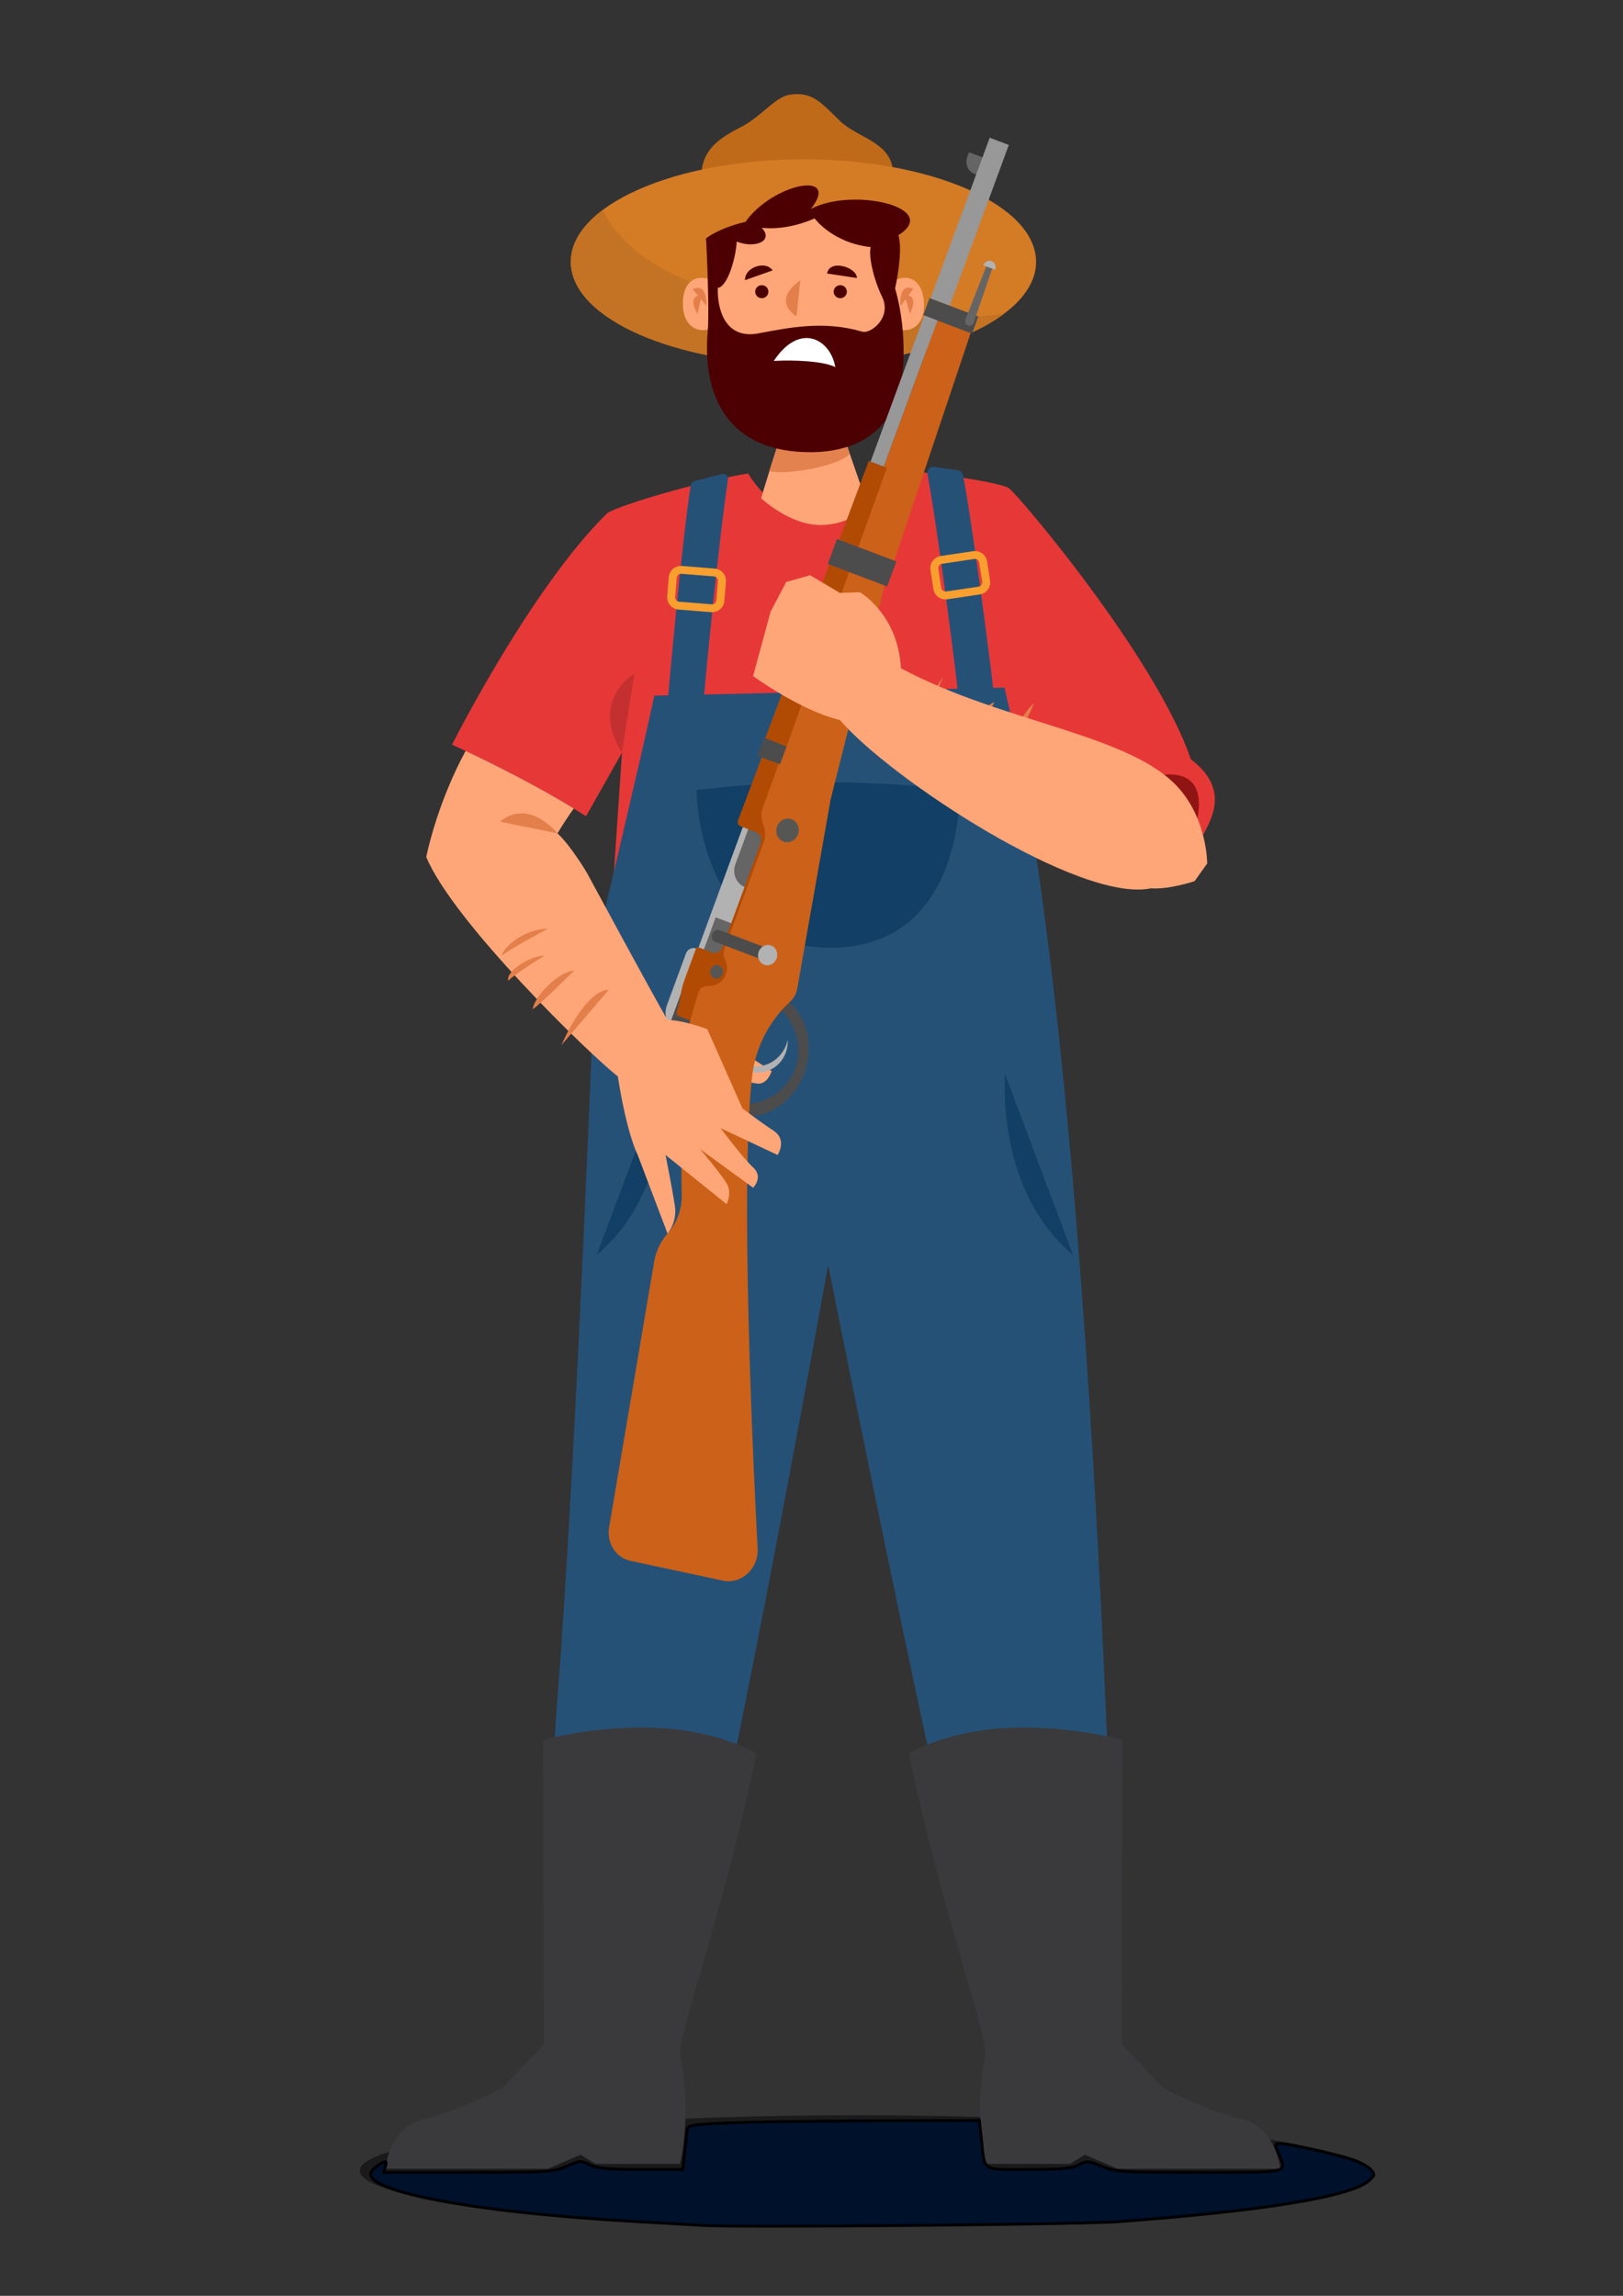 <?xml version="1.0" encoding="UTF-8" standalone="no"?>
<!-- Created with Inkscape (http://www.inkscape.org/) -->

<svg
   width="210mm"
   height="297mm"
   viewBox="0 0 210 297"
   version="1.1"
   id="svg9816"
   inkscape:version="1.1.2 (0a00cf5339, 2022-02-04)"
   sodipodi:docname="farmerWeaponized.svg"
   xmlns:inkscape="http://www.inkscape.org/namespaces/inkscape"
   xmlns:sodipodi="http://sodipodi.sourceforge.net/DTD/sodipodi-0.dtd"
   xmlns="http://www.w3.org/2000/svg"
   xmlns:svg="http://www.w3.org/2000/svg">
  <rect x="0" y="0" width="210" height="297" fill="#333333" stroke="none"/>
  <sodipodi:namedview
     id="namedview9818"
     pagecolor="#ffffff"
     bordercolor="#666666"
     borderopacity="1.0"
     inkscape:pageshadow="2"
     inkscape:pageopacity="0.0"
     inkscape:pagecheckerboard="0"
     inkscape:document-units="mm"
     showgrid="false"
     inkscape:zoom="0.71051718"
     inkscape:cx="589.71129"
     inkscape:cy="570.71104"
     inkscape:window-width="1846"
     inkscape:window-height="1016"
     inkscape:window-x="74"
     inkscape:window-y="27"
     inkscape:window-maximized="1"
     inkscape:current-layer="layer1" />
  <defs
     id="defs9813">
    <clipPath
       clipPathUnits="userSpaceOnUse"
       id="clipPath8071">
      <path
         d="m 10119.2,981 c -2223.37,0 -4025.74,200.5 -4025.74,447.9 0,247.3 1802.37,447.9 4025.74,447.9 2223.3,0 4025.7,-200.6 4025.7,-447.9 0,-247.4 -1802.4,-447.9 -4025.7,-447.9"
         id="path8069" />
    </clipPath>
  </defs>
  <g
     inkscape:label="Layer 1"
     inkscape:groupmode="layer"
     id="layer1">
    <g
       id="g8065"
       transform="matrix(0.016,0,0,-0.016,-50.95,303.673)"
       style="fill:#1a1a1a">
      <g
         id="g8067"
         clip-path="url(#clipPath8071)"
         style="fill:#1a1a1a">
        <path
           d="m 6093.46,981 h 8051.44 v 895.801 H 6093.46 Z"
           style="fill:#1a1a1a;fill-opacity:1;fill-rule:nonzero;stroke:none"
           id="path8073" />
      </g>
    </g>
    <path
       d="m 155.101,109.352 c 0.233,-1.698 5.176,-6.44 -1.022,-11.135 -4.521,-13.242 -22.526,-34.443 -23.563,-35.083 -1.222,-0.754 -10.922,-2.263 -17.643,-2.565 -0.763,2.34 -3.811,6.867 -7.332,6.867 -3.521,0 -7.103,-3.471 -8.746,-6.186 -5.995,0.981 -16.459,3.998 -18.216,5.131 -9.929,9.732 -20.087,29.954 -20.087,29.954 0,0 10.126,4.562 17.332,9.26 l 4.657,-8.232 -1.349,19.985 h 52.02 l 3.64,-13.441 20.31,5.447"
       style="fill:#e73838;fill-opacity:1;fill-rule:nonzero;stroke:none;stroke-width:0.016"
       id="path8075" />
    <path
       d="m 80.481,97.361 1.607,-10.224 c 0,0 -5.911,3.405 -1.607,10.224"
       style="fill:#c43030;fill-opacity:1;fill-rule:nonzero;stroke:none;stroke-width:0.016"
       id="path8077" />
    <path
       d="m 154.506,107.623 c 0.6,-2.07 2.246,-8.279 -4.49,-7.343 2.794,3.252 4.49,7.343 4.49,7.343"
       style="fill:#911414;fill-opacity:1;fill-rule:nonzero;stroke:none;stroke-width:0.016"
       id="path8079" />
    <path
       d="m 84.663,89.992 c -1.349,6.44 -7.587,32.746 -7.587,32.746 0,0 -2.453,65.194 -4.874,96.018 -2.421,30.823 0.678,44.988 0.678,44.988 l 14.104,-1.556 c 6.011,-19.54 20.168,-98.553 20.168,-98.553 0,0 17.782,89.45 21.828,99.219 16.859,0 15.482,0 15.482,0 0,0 -2.354,-123.684 -14.492,-173.898 l -45.307,1.035"
       style="fill:#265177;fill-opacity:1;fill-rule:nonzero;stroke:none;stroke-width:0.016"
       id="path8119" />
    <path
       d="m 124.317,92.947 c -0.663,-6.733 -3.109,-25.186 -4.314,-31.623 -0.1,-0.537 0.361,-1.009 0.907,-0.931 l 3.014,0.434 c 0.336,0.048 0.606,0.3 0.673,0.631 1.138,5.747 3.63,24.408 4.372,31.716 0.137,1.35 -0.943,2.348 -2.327,2.148 -1.203,-0.174 -2.21,-1.201 -2.325,-2.375"
       style="fill:#265177;fill-opacity:1;fill-rule:nonzero;stroke:none;stroke-width:0.016"
       id="path8081" />
    <path
       d="m 126.144,72.309 c -0.028,0 -0.055,0.002 -0.084,0.006 l -4.175,0.621 c -0.309,0.045 -0.522,0.332 -0.477,0.637 l 0.378,2.473 c 0.023,0.149 0.102,0.28 0.223,0.369 0.123,0.088 0.273,0.125 0.422,0.102 l 4.175,-0.621 c 0.15,-0.021 0.281,-0.101 0.372,-0.22 0.091,-0.121 0.128,-0.268 0.105,-0.417 l -0.377,-2.473 c -0.044,-0.278 -0.286,-0.478 -0.563,-0.478 z m -3.8,5.236 c -0.34,0 -0.668,-0.107 -0.946,-0.31 -0.344,-0.251 -0.569,-0.618 -0.632,-1.037 l -0.377,-2.473 c -0.131,-0.861 0.471,-1.668 1.342,-1.797 l 4.175,-0.621 c 0.87,-0.129 1.688,0.465 1.819,1.327 l 0.378,2.473 c 0.063,0.417 -0.042,0.834 -0.296,1.174 -0.254,0.339 -0.626,0.561 -1.048,0.623 l -4.175,0.621 c -0.081,0.013 -0.162,0.019 -0.241,0.019"
       style="fill:#f89f2f;fill-opacity:1;fill-rule:nonzero;stroke:none;stroke-width:0.016"
       id="path8083" />
    <path
       d="m 90.818,23.986 c -0.589,-4.548 2.374,-6.159 5.178,-7.614 2.484,-1.291 4.324,-3.857 6.216,-4.127 3.015,-0.431 4.125,1.168 6.509,3.439 2.53,2.41 7.536,2.768 6.773,7.926 l -24.676,0.377"
       style="fill:#bf6a19;fill-opacity:1;fill-rule:nonzero;stroke:none;stroke-width:0.016"
       id="path8085" />
    <path
       d="m 73.854,33.87 c 0,7.324 13.477,13.261 30.102,13.261 16.625,0 30.102,-5.937 30.102,-13.261 0,-7.324 -13.477,-13.261 -30.102,-13.261 -16.625,0 -30.102,5.937 -30.102,13.261"
       style="fill:#d47b26;fill-opacity:1;fill-rule:nonzero;stroke:none;stroke-width:0.016"
       id="path8087" />
    <path
       d="m 78.009,27.145 c 6.858,14.678 41.021,15.037 51.898,13.446 -5.234,3.913 -14.896,6.539 -25.951,6.539 -16.625,0 -30.102,-5.937 -30.102,-13.261 0,-2.455 1.516,-4.754 4.156,-6.725"
       style="fill:#c47223;fill-opacity:1;fill-rule:nonzero;stroke:none;stroke-width:0.016"
       id="path8089" />
    <path
       d="m 101.871,53.959 c -1.268,3.383 -3.391,10.488 -3.391,10.488 0,0 3.667,3.471 7.639,3.471 3.972,0 6.186,-2.414 6.186,-2.414 l -3.575,-10.338 -6.859,-1.208"
       style="fill:#ffa678;fill-opacity:1;fill-rule:nonzero;stroke:none;stroke-width:0.016"
       id="path8091" />
    <path
       d="m 109.925,58.749 0.034,-0.03 -1.229,-3.552 -6.859,-1.208 c -0.68,1.815 -1.605,4.696 -2.317,6.98 1.601,0.554 8.605,-0.446 10.371,-2.19"
       style="fill:#e3824f;fill-opacity:1;fill-rule:nonzero;stroke:none;stroke-width:0.016"
       id="path8093" />
    <path
       d="m 114.529,37.634 c 1.158,-2.292 4.64,-2.61 4.995,1.22 0.354,3.83 -2.469,4.386 -3.74,3.498 -0.398,-2.054 -1.255,-4.718 -1.255,-4.718"
       style="fill:#ffa678;fill-opacity:1;fill-rule:nonzero;stroke:none;stroke-width:0.016"
       id="path8095" />
    <path
       d="m 117.536,38.229 0.645,-0.867 c -2.029,-0.842 -1.661,2.231 -1.661,2.231 l 0.666,-0.894 0.553,1.904 c 0,0 1.117,-2.072 -0.204,-2.374"
       style="fill:#e37f4b;fill-opacity:1;fill-rule:nonzero;stroke:none;stroke-width:0.016"
       id="path8097" />
    <path
       d="m 93.279,37.495 c -1.287,-2.222 -4.783,-2.345 -4.917,1.498 -0.135,3.845 2.716,4.241 3.934,3.284 0.28,-2.073 0.984,-4.782 0.984,-4.782"
       style="fill:#ffa678;fill-opacity:1;fill-rule:nonzero;stroke:none;stroke-width:0.016"
       id="path8099" />
    <path
       d="m 90.31,38.257 -0.694,-0.829 c 1.979,-0.954 1.785,2.134 1.785,2.134 l -0.715,-0.855 -0.443,1.931 c 0,0 -1.235,-2.006 0.067,-2.382"
       style="fill:#e37f4b;fill-opacity:1;fill-rule:nonzero;stroke:none;stroke-width:0.016"
       id="path8101" />
    <path
       d="m 116.787,48.199 c -0.781,8.173 -6.728,10.301 -11.941,10.301 -10.521,0 -14.008,-7.076 -13.276,-15.59 0.241,-2.762 -0.144,-11.045 -0.214,-12.08 2.047,-1.497 5.104,-2.129 5.104,-2.129 3.544,-5.004 12.415,-6.731 8.461,-1.668 5.37,-2.877 16.953,-0.174 11.32,3.393 0.661,2.129 -0.427,6.904 -0.427,6.904 0,0 1.56,4.726 0.973,10.87"
       style="fill:#4d0002;fill-opacity:1;fill-rule:nonzero;stroke:none;stroke-width:0.016"
       id="path8103" />
    <path
       d="m 112.671,31.972 c -0.302,0.832 0.188,3.774 1.47,6.439 1.282,2.664 -1.47,4.825 -2.585,4.496 -4.908,-1.447 -9.314,-0.554 -13.436,0.222 -4.122,0.778 -5.324,-2.83 -5.248,-5.884 1.297,-0.166 2.346,-3.941 2.453,-5.995 2.337,0.944 4.834,-0.056 3.247,-1.776 3.474,0.388 6.83,-1.222 6.83,-1.222 0,0 2.281,3.164 7.269,3.72"
       style="fill:#ffa678;fill-opacity:1;fill-rule:nonzero;stroke:none;stroke-width:0.016"
       id="path8105" />
    <path
       d="m 103.561,36.254 -0.503,4.68 c 0,0 -3.38,-1.95 0.503,-4.68"
       style="fill:#e37f4b;fill-opacity:1;fill-rule:nonzero;stroke:none;stroke-width:0.016"
       id="path8107" />
    <path
       d="m 96.397,36.245 3.565,-1.263 c -0.887,-1.335 -3.636,-0.407 -3.565,1.263"
       style="fill:#4d0002;fill-opacity:1;fill-rule:nonzero;stroke:none;stroke-width:0.016"
       id="path8109" />
    <path
       d="m 107.016,35.384 3.857,0.583 c 0.024,-1.385 -3.538,-2.501 -3.857,-0.583"
       style="fill:#4d0002;fill-opacity:1;fill-rule:nonzero;stroke:none;stroke-width:0.016"
       id="path8111" />
    <path
       d="m 99.423,37.733 c 0,0.466 -0.382,0.845 -0.854,0.845 -0.472,0 -0.854,-0.379 -0.854,-0.845 0,-0.465 0.382,-0.843 0.854,-0.843 0.472,0 0.854,0.379 0.854,0.843"
       style="fill:#4d0002;fill-opacity:1;fill-rule:nonzero;stroke:none;stroke-width:0.016"
       id="path8113" />
    <path
       d="m 109.575,37.733 c 0,0.466 -0.383,0.845 -0.854,0.845 -0.472,0 -0.854,-0.379 -0.854,-0.845 0,-0.465 0.382,-0.843 0.854,-0.843 0.472,0 0.854,0.379 0.854,0.843"
       style="fill:#4d0002;fill-opacity:1;fill-rule:nonzero;stroke:none;stroke-width:0.016"
       id="path8115" />
    <path
       d="m 100.12,46.693 c 2.473,-0.147 6.414,0 7.961,0.802 -0.613,-3.61 -4.592,-5.896 -7.961,-0.802"
       style="fill:#ffffff;fill-opacity:1;fill-rule:nonzero;stroke:none;stroke-width:0.016"
       id="path8117" />
    <path
       d="m 90.128,102.221 c 0,0 7.372,-1.041 16.531,-1.041 9.16,0 17.516,1.041 17.516,1.041 0,0 0.663,20.377 -16.692,20.377 -17.355,0 -17.355,-20.377 -17.355,-20.377"
       style="fill:#113f65;fill-opacity:1;fill-rule:nonzero;stroke:none;stroke-width:0.016"
       id="path8121" />
    <path
       d="m 130.022,138.889 c -0.333,7.678 1.662,17.534 8.812,23.448 l -8.812,-23.448"
       style="fill:#113f65;fill-opacity:1;fill-rule:nonzero;stroke:none;stroke-width:0.016"
       id="path8123" />
    <path
       d="m 86.018,138.889 c 0.333,7.678 -1.663,17.534 -8.813,23.448 l 8.813,-23.448"
       style="fill:#113f65;fill-opacity:1;fill-rule:nonzero;stroke:none;stroke-width:0.016"
       id="path8125" />
    <path
       d="m 117.615,226.825 c 3.848,18.915 9.685,34.998 9.913,38.803 -1.617,7.988 -0.032,14.302 -0.032,14.302 h 10.945 l 1.932,-1.182 4.231,1.818 h 21.061 c 0,0 -0.551,-5.452 -5.058,-6.451 -4.508,-1 -10.118,-3.998 -10.118,-3.998 l -5.347,-5.653 0.084,-39.388 c 0,0 -6.843,-1.915 -14.835,-1.543 -7.991,0.371 -12.777,3.292 -12.777,3.292"
       style="fill:#3a3a3c;fill-opacity:1;fill-rule:nonzero;stroke:none;stroke-width:0.016"
       id="path8127" />
    <path
       d="m 97.879,226.825 c -3.849,18.915 -9.686,34.998 -9.913,38.803 1.617,7.988 0.032,14.302 0.032,14.302 H 77.053 l -1.932,-1.182 -4.231,1.818 H 49.828 c 0,0 0.552,-5.452 5.059,-6.451 4.507,-1 10.117,-3.998 10.117,-3.998 l 5.348,-5.653 -0.084,-39.388 c 0,0 6.842,-1.915 14.834,-1.543 7.991,0.371 12.778,3.292 12.778,3.292"
       style="fill:#3a3a3c;fill-opacity:1;fill-rule:nonzero;stroke:none;stroke-width:0.016"
       id="path8129" />
    <path
       d="m 90.703,94.917 c 0.452,-6.779 2.48,-26.432 3.491,-32.853 0.072,-0.458 -0.355,-0.839 -0.81,-0.724 l -3.516,0.896 c -0.251,0.064 -0.44,0.268 -0.482,0.521 -0.945,5.61 -2.813,25.022 -3.328,32.385 -0.094,1.35 1.017,2.35 2.394,2.15 1.198,-0.174 2.172,-1.201 2.251,-2.375"
       style="fill:#265177;fill-opacity:1;fill-rule:nonzero;stroke:none;stroke-width:0.016"
       id="path8131" />
    <path
       d="m 87.876,77.84 4.207,0.337 c 0.151,0.013 0.298,-0.034 0.414,-0.131 0.116,-0.097 0.186,-0.233 0.198,-0.382 l 0.205,-2.493 c 0.012,-0.149 -0.035,-0.294 -0.133,-0.409 -0.098,-0.113 -0.236,-0.184 -0.387,-0.195 l -4.207,-0.337 c -0.311,-0.026 -0.587,0.204 -0.612,0.513 l -0.205,2.493 c -0.012,0.149 0.035,0.294 0.133,0.409 0.098,0.113 0.236,0.184 0.387,0.195 z m 4.256,1.358 c -0.044,0 -0.088,-0.002 -0.132,-0.004 l -4.207,-0.337 c -0.879,-0.07 -1.536,-0.834 -1.465,-1.703 l 0.205,-2.492 c 0.071,-0.869 0.843,-1.521 1.723,-1.447 l 4.207,0.337 c 0.426,0.034 0.813,0.23 1.089,0.551 0.277,0.321 0.41,0.73 0.375,1.152 l -0.205,2.492 c -0.034,0.422 -0.233,0.803 -0.558,1.077 -0.292,0.244 -0.655,0.375 -1.033,0.375"
       style="fill:#f89f2f;fill-opacity:1;fill-rule:nonzero;stroke:none;stroke-width:0.016"
       id="path8133" />
    <path
       d="m 91.52,133.143 8.321,5.424 c 0,0 -0.515,1.779 -1.887,1.61 -1.372,-0.171 -6.09,-1.441 -6.09,-1.441 l -0.343,-5.594"
       style="fill:#ffa678;fill-opacity:1;fill-rule:nonzero;stroke:none;stroke-width:0.016"
       id="path8135" />
    <path
       d="m 119.049,94.989 c -0.225,-2.982 2.962,-7.402 2.962,-7.402 l -2.962,7.402"
       style="fill:#e37f4b;fill-opacity:1;fill-rule:nonzero;stroke:none;stroke-width:0.016"
       id="path8159" />
    <path
       d="m 122.311,96.131 c -0.28,-2.706 2.516,-5.357 3.187,-5.578 -1.454,2.209 -3.187,5.578 -3.187,5.578"
       style="fill:#e37f4b;fill-opacity:1;fill-rule:nonzero;stroke:none;stroke-width:0.016"
       id="path8161" />
    <path
       d="m 125.543,98.033 c -0.391,-3.87 1.845,-6.854 3.132,-7.185 -1.408,2.322 -3.132,7.185 -3.132,7.185"
       style="fill:#e37f4b;fill-opacity:1;fill-rule:nonzero;stroke:none;stroke-width:0.016"
       id="path8163" />
    <path
       d="m 116.53,94.674 c -0.783,-3.921 1.51,-6.407 1.51,-6.407 l -1.51,6.407"
       style="fill:#e37f4b;fill-opacity:1;fill-rule:nonzero;stroke:none;stroke-width:0.016"
       id="path8165" />
    <path
       d="m 130.287,98.8 c 0.838,-5.8 3.522,-7.843 3.522,-7.843 l -3.522,7.843"
       style="fill:#e37f4b;fill-opacity:1;fill-rule:nonzero;stroke:none;stroke-width:0.016"
       id="path8167" />
    <path
       d="m 126.069,22.491 0.312,0.118 0.819,-2.227 -1.823,-0.691 -0.224,0.61 c -0.18,0.49 -0.144,1.032 0.101,1.474 v 0 c 0.183,0.333 0.471,0.584 0.815,0.715"
       style="fill:#656565;fill-opacity:1;fill-rule:nonzero;stroke:none;stroke-width:0.009"
       id="path7102" />
    <path
       d="m 130.528,18.755 -7.65,20.796 -2.472,-0.937 7.65,-20.796 2.472,0.937"
       style="fill:#989898;fill-opacity:1;fill-rule:nonzero;stroke:none;stroke-width:0.009"
       id="path7104" />
    <path
       d="m 102.254,86.437 0.37,0.14 2.424,-6.59 -0.352,-0.189 -2.442,6.638"
       style="fill:#656565;fill-opacity:1;fill-rule:nonzero;stroke:none;stroke-width:0.009"
       id="path7106" />
    <path
       d="m 106.135,78.398 -2.964,8.057 -0.441,-0.167 2.964,-8.057 0.441,0.167"
       style="fill:#b2b2b2;fill-opacity:1;fill-rule:nonzero;stroke:none;stroke-width:0.009"
       id="path7108" />
    <path
       d="m 111.054,70.77 4.656,1.764 9.879,-29.44 -4.293,-1.627 -6.953,18.901 -3.289,10.401"
       style="fill:#cc6119;fill-opacity:1;fill-rule:nonzero;stroke:none;stroke-width:0.009"
       id="path7110" />
    <path
       d="m 126.579,40.953 -0.812,2.208 -6.304,-2.389 0.812,-2.208 6.304,2.389"
       style="fill:#4c4c4c;fill-opacity:1;fill-rule:nonzero;stroke:none;stroke-width:0.009"
       id="path7112" />
    <path
       d="m 124.922,41.324 2.7,-6.865 0.755,0.286 -2.387,6.983 c -0.111,0.324 -0.449,0.497 -0.749,0.383 v 0 c -0.3,-0.114 -0.444,-0.469 -0.319,-0.787"
       style="fill:#656565;fill-opacity:1;fill-rule:nonzero;stroke:none;stroke-width:0.009"
       id="path7114" />
    <path
       d="m 127.232,34.311 c 0.168,-0.451 0.653,-0.692 1.074,-0.532 0.423,0.16 0.635,0.664 0.468,1.116 l -1.542,-0.584"
       style="fill:#b2b2b2;fill-opacity:1;fill-rule:nonzero;stroke:none;stroke-width:0.009"
       id="path7116" />
    <path
       d="m 114.751,60.523 -3.696,10.247 -2.468,-0.935 3.825,-10.198 2.339,0.886"
       style="fill:#b14b04;fill-opacity:1;fill-rule:nonzero;stroke:none;stroke-width:0.009"
       id="path7118" />
    <path
       d="m 112.641,59.723 6.953,-18.901 1.703,0.645 -6.953,18.901 -1.703,-0.645"
       style="fill:#989898;fill-opacity:1;fill-rule:nonzero;stroke:none;stroke-width:0.009"
       id="path7120" />
    <path
       d="m 85.482,136.908 -0.634,-0.893 c -0.308,-0.435 -0.379,-1.014 -0.188,-1.535 v 0 l 0.606,-0.389 c 0.773,-0.497 1.155,-1.466 0.934,-2.369 v 0 c -0.136,-0.557 -0.102,-1.152 0.1,-1.7 l 2.451,-6.663 c 0.204,-0.554 0.787,-0.847 1.307,-0.657 v 0 l 0.279,0.106 -2.806,8.527 -2.05,5.573"
       style="fill:#b2b2b2;fill-opacity:1;fill-rule:nonzero;stroke:none;stroke-width:0.009"
       id="path7122" />
    <path
       d="m 115.978,72.635 -1.193,3.243 -7.684,-2.911 1.193,-3.243 7.684,2.911"
       style="fill:#4c4c4c;fill-opacity:1;fill-rule:nonzero;stroke:none;stroke-width:0.009"
       id="path7124" />
    <path
       d="m 104.89,80.415 -0.703,-0.454 0.149,-0.405 0.823,0.123 -0.269,0.737"
       style="fill:#4c4c4c;fill-opacity:1;fill-rule:nonzero;stroke:none;stroke-width:0.009"
       id="path7126" />
    <path
       d="m 92.006,128.813 -3.866,10.508 -3.508,-1.329 3.866,-10.508 3.508,1.329"
       style="fill:#4c4c4c;fill-opacity:1;fill-rule:nonzero;stroke:none;stroke-width:0.009"
       id="path7128" />
    <path
       d="m 102.056,85.612 0.745,0.282 0.648,-1.763 -0.373,-0.141 -0.478,1.298 -0.463,0.106 -0.08,0.217"
       style="fill:#4c4c4c;fill-opacity:1;fill-rule:nonzero;stroke:none;stroke-width:0.009"
       id="path7130" />
    <path
       d="m 88.203,139.098 -0.16,0.435 -3.592,-1.361 0.16,-0.435 3.592,1.361"
       style="fill:#656565;fill-opacity:1;fill-rule:nonzero;stroke:none;stroke-width:0.009"
       id="path7132" />
    <path
       d="m 94.761,128.86 c 1.251,-0.245 2.59,-0.161 3.881,0.328 3.666,1.389 5.557,5.458 4.221,9.087 -1.335,3.629 -5.39,5.445 -9.056,4.056 -1.42,-0.538 -2.569,-1.48 -3.371,-2.64 0.672,1.988 2.07,3.609 4.018,4.347 3.727,1.412 8.03,-0.925 9.61,-5.219 1.58,-4.295 -0.161,-8.922 -3.888,-10.334 -1.795,-0.68 -3.722,-0.483 -5.415,0.376"
       style="fill:#4c4c4c;fill-opacity:1;fill-rule:nonzero;stroke:none;stroke-width:0.009"
       id="path7134" />
    <path
       d="m 101.932,134.52 c -0.156,0.703 -0.487,1.391 -0.999,1.98 -1.451,1.674 -3.779,1.923 -5.196,0.558 -1.418,-1.365 -1.391,-3.829 0.061,-5.502 0.562,-0.648 1.256,-1.079 1.977,-1.289 -1.083,-0.011 -2.15,0.429 -2.922,1.318 -1.476,1.701 -1.312,4.39 0.367,6.006 1.678,1.615 4.235,1.546 5.711,-0.155 0.711,-0.819 1.038,-1.868 1.002,-2.915"
       style="fill:#b2b2b2;fill-opacity:1;fill-rule:nonzero;stroke:none;stroke-width:0.009"
       id="path7136" />
    <path
       d="m 88.398,138.343 -0.163,0.444 -3.519,-1.333 0.163,-0.444 3.519,1.333"
       style="fill:#656565;fill-opacity:1;fill-rule:nonzero;stroke:none;stroke-width:0.009"
       id="path7138" />
    <path
       d="m 114.46,75.755 -6.972,27.605 -4.335,24.537 c -0.116,0.658 -0.444,1.259 -0.928,1.702 v 0 c -2.159,1.974 -3.726,4.571 -4.496,7.45 v 0 c -0.252,0.94 -0.391,1.902 -0.489,2.867 -1.666,16.434 0.8,60.532 0.8,60.532 0.069,2.534 -2.16,4.532 -4.498,4.032 L 81.564,201.916 c -1.888,-0.404 -3.095,-2.308 -2.751,-4.338 l 5.832,-34.367 c 0.229,-1.351 0.831,-2.614 1.728,-3.628 v 0 c 1.193,-1.348 1.851,-3.119 1.832,-4.932 l -0.161,-15.119 2.295,-13.774 4.472,-10.087 6.863,-22.041 6.98,-19.398 1.208,-0.219 4.598,1.742"
       style="fill:#cc6119;fill-opacity:1;fill-rule:nonzero;stroke:none;stroke-width:0.009"
       id="path7140" />
    <path
       d="m 98.921,107.885 -5.786,15.728 -2.753,-1.043 5.786,-15.728 2.753,1.043"
       style="fill:#b2b2b2;fill-opacity:1;fill-rule:nonzero;stroke:none;stroke-width:0.009"
       id="path7142" />
    <path
       d="m 94.745,119.485 -1.581,4.299 -2.141,-0.811 1.581,-4.299 2.141,0.811"
       style="fill:#656565;fill-opacity:1;fill-rule:nonzero;stroke:none;stroke-width:0.009"
       id="path7144" />
    <path
       d="m 98.921,107.885 -2.53,6.877 v 0 c -1.129,-0.428 -1.683,-1.754 -1.239,-2.962 l 1.725,-4.689 2.044,0.774"
       style="fill:#656565;fill-opacity:1;fill-rule:nonzero;stroke:none;stroke-width:0.009"
       id="path7146" />
    <path
       d="m 101.785,96.55 -0.857,2.33 -2.915,-1.104 0.857,-2.33 2.915,1.104"
       style="fill:#4c4c4c;fill-opacity:1;fill-rule:nonzero;stroke:none;stroke-width:0.009"
       id="path7148" />
    <path
       d="m 87.824,131.446 1.474,0.558 1.07,-3.627 c 0.178,-0.484 0.617,-0.813 1.104,-0.826 l 0.435,-0.013 c 0.409,-0.011 0.81,-0.146 1.157,-0.388 v 0 c 0.511,-0.356 0.863,-0.919 0.971,-1.55 l 2.58e-4,-7e-4 c 0.087,-0.509 0.008,-1.03 -0.225,-1.473 v 0 c -0.214,-0.41 -0.242,-0.906 -0.078,-1.354 l 5.065,-13.769 c 0.277,-0.753 0.266,-1.582 -0.032,-2.305 v 0 c -0.296,-0.72 -0.309,-1.542 -0.036,-2.293 l 2.03,-5.587 -2.2,-0.834 -3.073,8.16 c -0.112,0.298 0.024,0.628 0.305,0.735 l 2.034,0.77 c 0.543,0.206 0.809,0.844 0.596,1.425 l -4.954,13.465 c -0.214,0.581 -0.827,0.886 -1.37,0.68 l -1.746,-0.662 c -0.116,-0.044 -0.246,0.021 -0.291,0.144 l -1.491,4.053 c -0.242,0.658 -0.41,1.342 -0.501,2.036 v 0 c -0.091,0.695 -0.259,1.379 -0.501,2.037 v 0 c -0.093,0.252 0.024,0.528 0.258,0.617"
       style="fill:#b14b04;fill-opacity:1;fill-rule:nonzero;stroke:none;stroke-width:0.009"
       id="path7150" />
    <path
       d="m 99.013,95.5 2.979,-7.901 v 0 c 0.514,-0.22 0.923,-0.657 1.124,-1.203 l 2.734,-7.432 c 0.142,-0.385 0.171,-0.802 0.086,-1.197 l -0.143,-0.662 1.496,-4.067 2.572,0.974 -8.077,22.538 -2.772,-1.05"
       style="fill:#b14b04;fill-opacity:1;fill-rule:nonzero;stroke:none;stroke-width:0.009"
       id="path7152" />
    <path
       d="m 98.715,122.453 -0.56,1.523 -5.578,-2.113 c -0.393,-0.149 -0.586,-0.611 -0.431,-1.031 v 0 c 0.155,-0.42 0.599,-0.641 0.992,-0.492 l 5.578,2.113"
       style="fill:#4c4c4c;fill-opacity:1;fill-rule:nonzero;stroke:none;stroke-width:0.009"
       id="path7154" />
    <path
       d="m 99.78,122.322 c 0.638,0.242 0.953,0.993 0.701,1.677 -0.252,0.684 -0.974,1.042 -1.612,0.8 -0.639,-0.242 -0.953,-0.993 -0.701,-1.677 0.252,-0.684 0.973,-1.042 1.612,-0.8"
       style="fill:#b2b2b2;fill-opacity:1;fill-rule:nonzero;stroke:none;stroke-width:0.009"
       id="path7156" />
    <path
       d="m 93.019,124.893 c 0.427,0.162 0.635,0.662 0.467,1.118 -0.168,0.456 -0.648,0.695 -1.075,0.533 -0.426,-0.161 -0.635,-0.662 -0.467,-1.118 0.168,-0.456 0.649,-0.695 1.075,-0.533"
       style="fill:#565655;fill-opacity:1;fill-rule:nonzero;stroke:none;stroke-width:0.009"
       id="path7158" />
    <path
       d="m 92.828,137.637 c 0.745,0.282 1.112,1.158 0.818,1.956 -0.294,0.798 -1.136,1.216 -1.881,0.934 -0.746,-0.283 -1.112,-1.158 -0.818,-1.956 0.294,-0.798 1.135,-1.216 1.881,-0.934"
       style="fill:#565655;fill-opacity:1;fill-rule:nonzero;stroke:none;stroke-width:0.009"
       id="path7160" />
    <path
       d="m 102.428,105.985 c 0.745,0.282 1.112,1.158 0.818,1.956 -0.294,0.799 -1.136,1.216 -1.881,0.934 -0.746,-0.283 -1.113,-1.158 -0.819,-1.957 0.294,-0.798 1.136,-1.216 1.882,-0.933"
       style="fill:#565655;fill-opacity:1;fill-rule:nonzero;stroke:none;stroke-width:0.009"
       id="path7162" />
    <path
       d="m 100.098,146.28 c -1.801,-1.187 -4.032,-2.882 -4.032,-2.882 l -4.546,-10.255 c 0,0 -3.088,-1.187 -5.147,-1.187 C 84.736,129.198 75.954,112.942 75.954,112.942 c 0,0 -2.024,-3.457 -3.821,-5.137 0.813,-1.353 1.562,-2.452 2.108,-3.215 -5.094,-3.137 -11.09,-6.07 -13.995,-7.442 -1.629,2.969 -3.851,8.042 -5.098,13.708 3.517,8.474 21.274,25.677 24.791,28.389 1.201,7.627 2.574,10.17 2.574,10.17 l 3.86,10.168 c 0,0 1.287,-1.441 0.944,-3.643 -0.343,-2.204 -1.201,-6.525 -1.201,-6.525 l 7.892,6.356 c 0,0 0.772,-1.441 0,-2.712 -0.772,-1.271 -3.431,-4.407 -3.431,-4.407 l 6.868,5 c 0,0 1.378,-1.356 0,-2.626 -1.378,-1.271 -4.209,-5.086 -4.209,-5.086 l 7.377,3.476 c 0,0 1.287,-1.95 -0.515,-3.135"
       style="fill:#ffa678;fill-opacity:1;fill-rule:nonzero;stroke:none;stroke-width:0.016"
       id="path8145" />
    <path
       d="m 72.133,107.805 c -4.273,-4.755 -7.42,-1.497 -7.42,-1.497 l 7.42,1.497"
       style="fill:#e37f4b;fill-opacity:1;fill-rule:nonzero;stroke:none;stroke-width:0.016"
       id="path8147" />
    <path
       d="m 78.768,128.046 c -3.119,0.051 -6.122,7.151 -6.122,7.151 l 6.122,-7.151"
       style="fill:#e37f4b;fill-opacity:1;fill-rule:nonzero;stroke:none;stroke-width:0.016"
       id="path8149" />
    <path
       d="m 74.31,125.537 c -1.996,0.163 -5.067,3.164 -5.401,5.038 1.152,-0.771 5.401,-5.038 5.401,-5.038"
       style="fill:#e37f4b;fill-opacity:1;fill-rule:nonzero;stroke:none;stroke-width:0.016"
       id="path8151" />
    <path
       d="m 70.482,123.617 c -2.014,0.046 -5.081,2.081 -4.714,3.257 0.915,-0.95 4.714,-3.257 4.714,-3.257"
       style="fill:#e37f4b;fill-opacity:1;fill-rule:nonzero;stroke:none;stroke-width:0.016"
       id="path8153" />
    <path
       d="m 70.925,120.127 c -3.258,0.134 -5.661,2.314 -6.027,3.49 2.06,-1.401 6.027,-3.49 6.027,-3.49"
       style="fill:#e37f4b;fill-opacity:1;fill-rule:nonzero;stroke:none;stroke-width:0.016"
       id="path8155" />
    <path
       d="m 116.568,86.449 c 13.297,7.119 29.852,8.502 36.029,15.593 3.619,4.153 3.602,9.66 3.602,9.66 l -1.63,2.289 c 0,0 -3.26,1.102 -5.661,0.931 -9.2,1.915 -33.713,-14.152 -40.232,-21.779 -5.061,-1.185 -11.232,-5.677 -11.232,-5.677 l 2.26,-8.325 2.023,-3.848 3.089,-0.879 3.86,2.289 2.593,-0.085 c 0,0 4.956,2.882 5.298,9.83"
       style="fill:#ffa678;fill-opacity:1;fill-rule:nonzero;stroke:none;stroke-width:0.016"
       id="path8157" />
    <path
       style="fill:#00112b;stroke:#000003;stroke-width:1.41"
       d="m 343.412,1086.386 c -4.257,-0.268 -19.774,-1.165 -34.482,-1.993 -79.54,-4.479 -135.075,-15.32 -127.184,-24.827 0.931,-1.121 2.945,-2.71 4.477,-3.529 2.432,-1.302 2.686,-1.114 2.007,1.484 l -0.778,2.975 h 41.208 c 38.886,0 41.587,-0.168 47.933,-2.974 6.353,-2.81 6.987,-2.849 11.486,-0.704 3.698,1.764 9.286,2.271 25.02,2.271 h 20.259 l 0.882,-8.093 c 0.485,-4.451 1.006,-9.359 1.157,-10.908 0.255,-2.613 1.636,-2.878 19.275,-3.704 10.45,-0.489 42.51,-0.964 71.245,-1.056 l 52.245,-0.166 0.972,8.796 c 1.835,16.61 -0.399,15.13 22.837,15.13 15.8,0 21.286,-0.497 24.64,-2.231 4.032,-2.085 4.777,-2.039 11.377,0.704 6.603,2.744 9.704,2.935 47.69,2.935 44.973,0 42.66,0.551 38.588,-9.194 -1.968,-4.71 -1.931,-4.88 1.056,-4.85 4.152,0.041 26.819,5.086 34.948,7.778 3.586,1.188 7.585,3.337 8.888,4.776 2.229,2.463 2.193,2.779 -0.605,5.386 -8.428,7.852 -50.891,14.842 -122.471,20.16 -19.001,1.412 -185.453,2.917 -202.669,1.833 z"
       id="path830"
       transform="scale(0.265)" />
  </g>
</svg>
